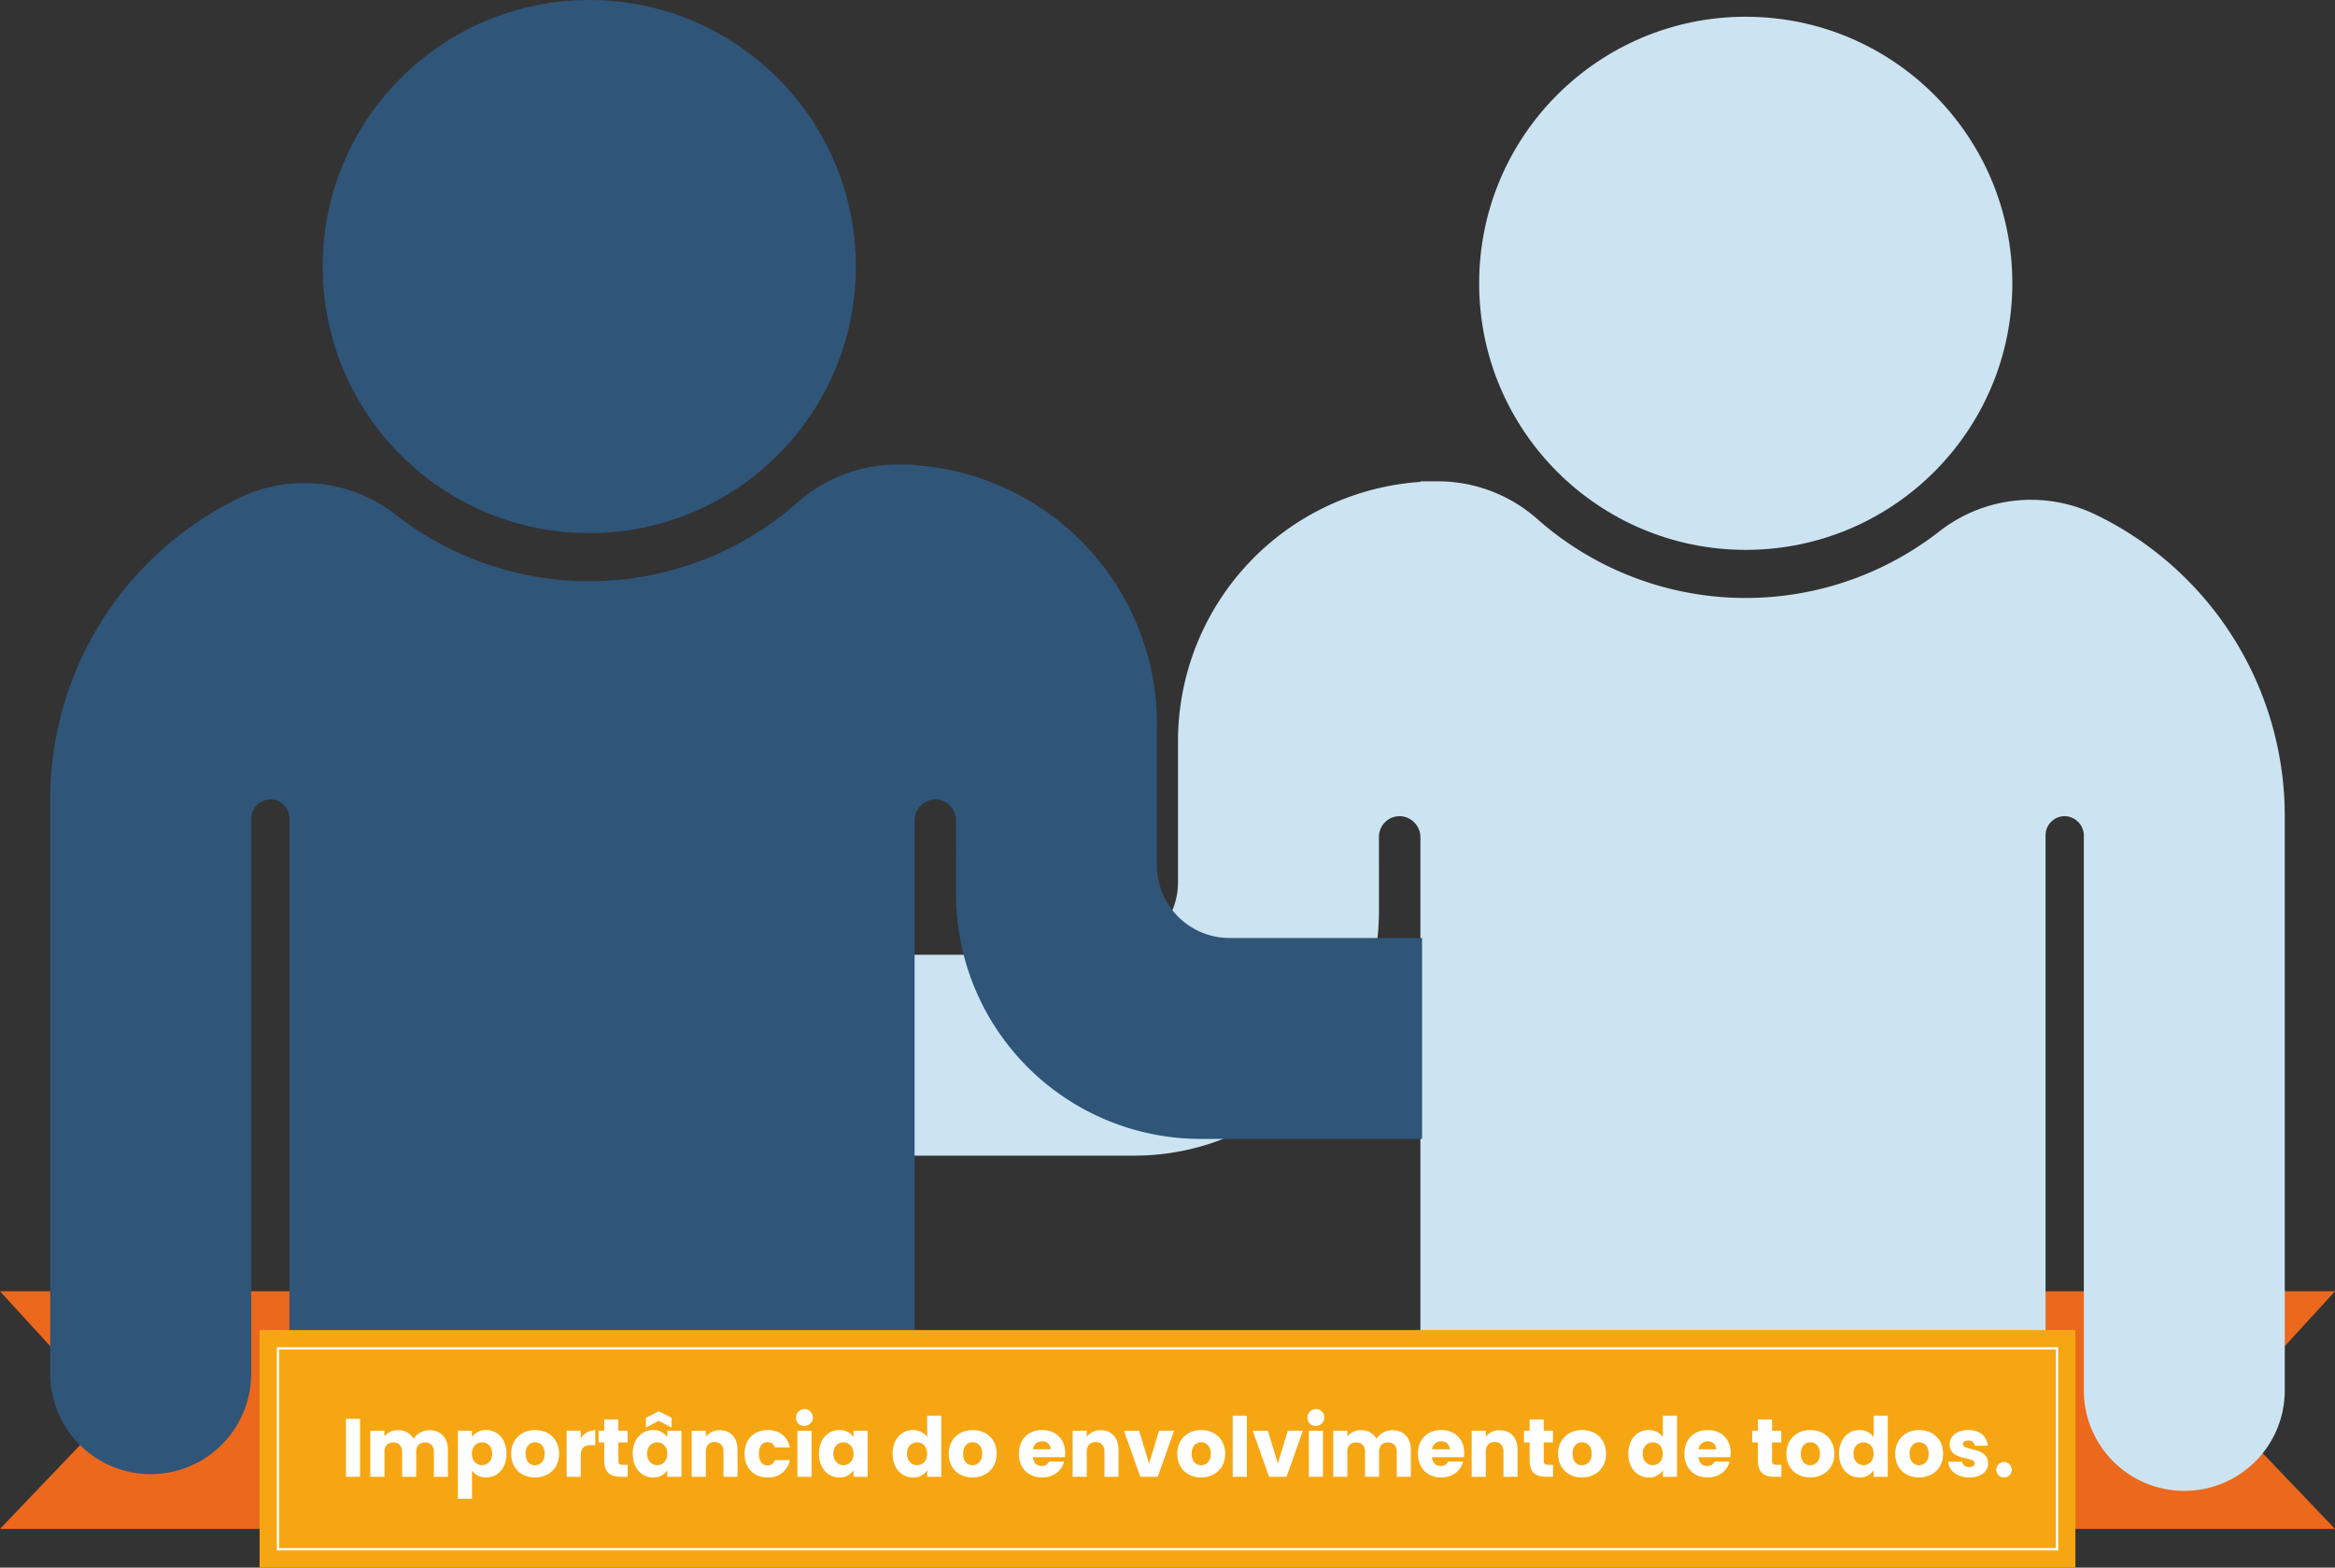 <svg id="_1" data-name="1" xmlns="http://www.w3.org/2000/svg" viewBox="0 0 1017 682.852"><rect x="0" y="0" width="1017" height="682.852" fill="#333333" stroke="none"/><defs><style>.cls-1{fill:#ec681c;}.cls-1,.cls-2,.cls-5{isolation:isolate;}.cls-3{fill:#cce3f1;}.cls-4{fill:#2f5579;}.cls-5{fill:#f7a613;}.cls-6{fill:#fff;}</style></defs><polygon class="cls-1" points="248.625 665.977 0 665.977 48.375 615.352 0 562.477 248.625 562.477 248.625 665.977"/><polygon class="cls-1" points="768.375 665.977 1017 665.977 968.625 615.352 1017 562.477 768.375 562.477 768.375 665.977"/><g class="cls-2"><circle class="cls-3" cx="760.35" cy="123.407" r="116.114"/><path class="cls-3" d="M484.276,479.4A31.568,31.568,0,0,0,515.843,447.832v-61.435A113.221,113.221,0,0,1,621.422,273.439v-.262H629.063A65.458,65.458,0,0,1,672.398,289.669a137.066,137.066,0,0,0,175.269,5.155,64.706,64.706,0,0,1,68.253-6.936A145.857,145.857,0,0,1,997.895,419.043V669.184a43.76,43.76,0,0,1-43.76,43.76h-0a43.76,43.76,0,0,1-43.76-43.76V427.663a8.525,8.525,0,0,0-7.78-8.603,8.336,8.336,0,0,0-8.89,8.317V692.715H621.422V428.381a9.234,9.234,0,0,0-8.429-9.318,9.029,9.029,0,0,0-9.628,9.012l.009,32.224a106.591,106.591,0,0,1-106.591,106.622H376.807V479.4Z" transform="translate(-2.77 -63.523)"/></g><circle class="cls-4" cx="256.65" cy="116.114" r="116.114"/><path class="cls-4" d="M538.265,472.106a31.568,31.568,0,0,1-31.568-31.568v-61.435A113.221,113.221,0,0,0,401.118,266.146v-.262h-7.641a65.458,65.458,0,0,0-43.335,16.492A137.066,137.066,0,0,1,174.874,287.531a64.706,64.706,0,0,0-68.253-6.936A145.857,145.857,0,0,0,24.645,411.749V661.891a43.76,43.76,0,0,0,43.76,43.76h0A43.76,43.76,0,0,0,112.165,661.891V420.37a8.525,8.525,0,0,1,7.78-8.603,8.336,8.336,0,0,1,8.89,8.317V685.422H401.118V421.087a9.234,9.234,0,0,1,8.429-9.318,9.029,9.029,0,0,1,9.628,9.012l-.009,32.224a106.591,106.591,0,0,0,106.591,106.622h96.388V472.106Z" transform="translate(-2.77 -63.523)"/><rect class="cls-5" x="113.062" y="579.352" width="790.875" height="103.5"/><path class="cls-6" d="M899.208,738.875H123.333v-88.5H899.208Zm-774.875-1H898.208v-86.5H124.333Z" transform="translate(-2.77 -63.523)"/><path class="cls-6" d="M153.438,681.552H159.593v25.269h-6.155Z" transform="translate(-2.77 -63.523)"/><path class="cls-6" d="M191.739,695.914c0-2.628-1.512-4.068-3.852-4.068-2.339,0-3.852,1.44-3.852,4.068v10.906h-6.119V695.914c0-2.628-1.512-4.068-3.852-4.068-2.339,0-3.852,1.44-3.852,4.068v10.906h-6.155V686.734h6.155v2.521a7.086,7.086,0,0,1,5.868-2.736,7.502,7.502,0,0,1,6.839,3.744,8.079,8.079,0,0,1,6.767-3.744c4.968,0,8.171,3.168,8.171,8.567v11.734h-6.119Z" transform="translate(-2.77 -63.523)"/><path class="cls-6" d="M214.528,686.447c4.932,0,8.855,3.959,8.855,10.294,0,6.336-3.923,10.367-8.855,10.367a7.227,7.227,0,0,1-6.191-3.096v12.383h-6.155V686.734h6.155v2.844A7.082,7.082,0,0,1,214.528,686.447Zm-1.836,5.363c-2.304,0-4.391,1.764-4.391,4.967,0,3.204,2.087,4.968,4.391,4.968,2.34,0,4.428-1.8,4.428-5.004C217.12,693.538,215.032,691.811,212.692,691.811Z" transform="translate(-2.77 -63.523)"/><path class="cls-6" d="M235.768,707.108c-5.903,0-10.367-3.96-10.367-10.331s4.571-10.33,10.439-10.33c5.903,0,10.438,3.959,10.438,10.33S241.671,707.108,235.768,707.108Zm0-5.327c2.196,0,4.248-1.62,4.248-5.004,0-3.419-2.016-5.003-4.175-5.003-2.232,0-4.176,1.584-4.176,5.003C231.664,700.161,233.536,701.781,235.768,701.781Z" transform="translate(-2.77 -63.523)"/><path class="cls-6" d="M255.712,706.82h-6.155V686.734h6.155V690.082a7.489,7.489,0,0,1,6.299-3.563v6.516h-1.692c-2.916,0-4.607,1.008-4.607,4.463Z" transform="translate(-2.77 -63.523)"/><path class="cls-6" d="M265.936,691.846h-2.448v-5.111h2.448v-4.895h6.155v4.895h4.031v5.111h-4.031v8.063c0,1.188.504,1.691,1.872,1.691h2.196v5.22h-3.131c-4.176,0-7.091-1.764-7.091-6.983Z" transform="translate(-2.77 -63.523)"/><path class="cls-6" d="M287.211,686.447a6.992,6.992,0,0,1,6.191,3.131v-2.844h6.155v20.086h-6.155v-2.844a7.103,7.103,0,0,1-6.228,3.132c-4.896,0-8.819-4.031-8.819-10.367C278.356,690.406,282.28,686.447,287.211,686.447Zm8.063-1.08-5.579-2.952-5.58,2.952v-4.248l5.58-2.843,5.579,2.843Zm-6.263,6.443c-2.304,0-4.392,1.728-4.392,4.931,0,3.204,2.088,5.004,4.392,5.004,2.34,0,4.392-1.764,4.392-4.968C293.403,693.574,291.351,691.811,289.011,691.811Z" transform="translate(-2.77 -63.523)"/><path class="cls-6" d="M317.882,695.914c0-2.736-1.512-4.248-3.852-4.248-2.339,0-3.852,1.512-3.852,4.248v10.906h-6.155V686.734h6.155v2.664a7.367,7.367,0,0,1,6.083-2.88c4.644,0,7.739,3.168,7.739,8.567v11.734h-6.119Z" transform="translate(-2.77 -63.523)"/><path class="cls-6" d="M337.142,686.447c5.04,0,8.603,2.771,9.647,7.559h-6.551a3.174,3.174,0,0,0-3.204-2.304c-2.196,0-3.708,1.728-3.708,5.075s1.512,5.075,3.708,5.075a3.124,3.124,0,0,0,3.204-2.304h6.551a9.328,9.328,0,0,1-9.647,7.56c-5.903,0-10.079-3.96-10.079-10.331C327.063,690.442,331.239,686.447,337.142,686.447Z" transform="translate(-2.77 -63.523)"/><path class="cls-6" d="M349.491,681.336a3.671,3.671,0,1,1,3.671,3.312A3.406,3.406,0,0,1,349.491,681.336Zm.576,5.398h6.155v20.086h-6.155Z" transform="translate(-2.77 -63.523)"/><path class="cls-6" d="M368.318,686.447a6.992,6.992,0,0,1,6.191,3.131v-2.844h6.155v20.086h-6.155v-2.844a7.103,7.103,0,0,1-6.228,3.132c-4.896,0-8.819-4.031-8.819-10.367C359.463,690.406,363.386,686.447,368.318,686.447Zm1.8,5.363c-2.304,0-4.392,1.728-4.392,4.931,0,3.204,2.088,5.004,4.392,5.004,2.34,0,4.392-1.764,4.392-4.968C374.51,693.574,372.458,691.811,370.118,691.811Z" transform="translate(-2.77 -63.523)"/><path class="cls-6" d="M400.393,686.447a7.373,7.373,0,0,1,6.191,3.06v-9.323h6.155v26.637h-6.155v-2.88a6.948,6.948,0,0,1-6.191,3.168c-4.932,0-8.855-4.031-8.855-10.367C391.538,690.406,395.462,686.447,400.393,686.447Zm1.8,5.363c-2.304,0-4.392,1.728-4.392,4.931,0,3.204,2.088,5.004,4.392,5.004,2.34,0,4.392-1.764,4.392-4.968C406.585,693.574,404.533,691.811,402.193,691.811Z" transform="translate(-2.77 -63.523)"/><path class="cls-6" d="M426.348,707.108c-5.903,0-10.367-3.96-10.367-10.331s4.571-10.33,10.439-10.33c5.903,0,10.438,3.959,10.438,10.33S432.252,707.108,426.348,707.108Zm0-5.327c2.196,0,4.248-1.62,4.248-5.004,0-3.419-2.016-5.003-4.175-5.003-2.232,0-4.176,1.584-4.176,5.003C422.245,700.161,424.117,701.781,426.348,701.781Z" transform="translate(-2.77 -63.523)"/><path class="cls-6" d="M456.696,707.108c-5.903,0-10.151-3.96-10.151-10.331s4.176-10.33,10.151-10.33c5.867,0,10.007,3.887,10.007,10.006a15.484,15.484,0,0,1-.108,1.8H452.664c.216,2.628,1.836,3.852,3.815,3.852a3.272,3.272,0,0,0,3.204-1.943h6.551C465.263,704.085,461.699,707.108,456.696,707.108Zm-3.996-12.274h7.703a3.473,3.473,0,0,0-3.78-3.456A3.807,3.807,0,0,0,452.7,694.834Z" transform="translate(-2.77 -63.523)"/><path class="cls-6" d="M483.803,695.914c0-2.736-1.512-4.248-3.852-4.248-2.339,0-3.852,1.512-3.852,4.248v10.906h-6.155V686.734h6.155v2.664a7.367,7.367,0,0,1,6.083-2.88c4.644,0,7.739,3.168,7.739,8.567v11.734H483.803Z" transform="translate(-2.77 -63.523)"/><path class="cls-6" d="M498.888,686.734l4.355,14.326,4.355-14.326h6.551l-7.127,20.086H499.428l-7.127-20.086Z" transform="translate(-2.77 -63.523)"/><path class="cls-6" d="M525.887,707.108c-5.903,0-10.367-3.96-10.367-10.331s4.571-10.33,10.439-10.33c5.903,0,10.438,3.959,10.438,10.33S531.79,707.108,525.887,707.108Zm0-5.327c2.196,0,4.248-1.62,4.248-5.004,0-3.419-2.016-5.003-4.175-5.003-2.232,0-4.176,1.584-4.176,5.003C521.783,700.161,523.656,701.781,525.887,701.781Z" transform="translate(-2.77 -63.523)"/><path class="cls-6" d="M539.676,680.184h6.155v26.637H539.676Z" transform="translate(-2.77 -63.523)"/><path class="cls-6" d="M554.975,686.734l4.355,14.326,4.355-14.326h6.551l-7.127,20.086h-7.595l-7.127-20.086Z" transform="translate(-2.77 -63.523)"/><path class="cls-6" d="M572.256,681.336a3.671,3.671,0,1,1,3.671,3.312A3.406,3.406,0,0,1,572.256,681.336Zm.576,5.398h6.155v20.086h-6.155Z" transform="translate(-2.77 -63.523)"/><path class="cls-6" d="M611.132,695.914c0-2.628-1.512-4.068-3.852-4.068-2.339,0-3.852,1.44-3.852,4.068v10.906h-6.119V695.914c0-2.628-1.512-4.068-3.852-4.068-2.339,0-3.852,1.44-3.852,4.068v10.906H583.452V686.734h6.155v2.521a7.086,7.086,0,0,1,5.868-2.736,7.502,7.502,0,0,1,6.839,3.744,8.079,8.079,0,0,1,6.767-3.744c4.968,0,8.171,3.168,8.171,8.567v11.734h-6.119Z" transform="translate(-2.77 -63.523)"/><path class="cls-6" d="M630.502,707.108c-5.903,0-10.151-3.96-10.151-10.331s4.175-10.33,10.151-10.33c5.867,0,10.007,3.887,10.007,10.006a15.484,15.484,0,0,1-.108,1.8H626.47c.216,2.628,1.836,3.852,3.816,3.852a3.272,3.272,0,0,0,3.203-1.943h6.551C639.069,704.085,635.506,707.108,630.502,707.108ZM626.507,694.834h7.703a3.473,3.473,0,0,0-3.78-3.456A3.807,3.807,0,0,0,626.507,694.834Z" transform="translate(-2.77 -63.523)"/><path class="cls-6" d="M657.609,695.914c0-2.736-1.512-4.248-3.852-4.248-2.339,0-3.852,1.512-3.852,4.248v10.906h-6.155V686.734H649.906v2.664a7.367,7.367,0,0,1,6.083-2.88c4.644,0,7.739,3.168,7.739,8.567v11.734h-6.119Z" transform="translate(-2.77 -63.523)"/><path class="cls-6" d="M668.987,691.846h-2.448v-5.111h2.448v-4.895h6.155v4.895h4.031v5.111h-4.031v8.063c0,1.188.504,1.691,1.872,1.691h2.196v5.22h-3.131c-4.176,0-7.091-1.764-7.091-6.983Z" transform="translate(-2.77 -63.523)"/><path class="cls-6" d="M691.773,707.108c-5.903,0-10.367-3.96-10.367-10.331s4.571-10.33,10.439-10.33c5.903,0,10.438,3.959,10.438,10.33S697.677,707.108,691.773,707.108Zm0-5.327c2.196,0,4.248-1.62,4.248-5.004,0-3.419-2.016-5.003-4.175-5.003-2.232,0-4.176,1.584-4.176,5.003C687.67,700.161,689.542,701.781,691.773,701.781Z" transform="translate(-2.77 -63.523)"/><path class="cls-6" d="M720.825,686.447a7.373,7.373,0,0,1,6.191,3.06v-9.323h6.155v26.637h-6.155v-2.88a6.948,6.948,0,0,1-6.191,3.168c-4.932,0-8.855-4.031-8.855-10.367C711.97,690.406,715.893,686.447,720.825,686.447Zm1.8,5.363c-2.304,0-4.392,1.728-4.392,4.931,0,3.204,2.088,5.004,4.392,5.004,2.34,0,4.392-1.764,4.392-4.968C727.016,693.574,724.965,691.811,722.625,691.811Z" transform="translate(-2.77 -63.523)"/><path class="cls-6" d="M746.564,707.108c-5.903,0-10.15-3.96-10.15-10.331s4.176-10.33,10.15-10.33c5.867,0,10.007,3.887,10.007,10.006a15.698,15.698,0,0,1-.107,1.8H742.532c.216,2.628,1.836,3.852,3.815,3.852a3.272,3.272,0,0,0,3.204-1.943h6.551C755.131,704.085,751.568,707.108,746.564,707.108ZM742.569,694.834h7.703a3.472,3.472,0,0,0-3.779-3.456A3.808,3.808,0,0,0,742.569,694.834Z" transform="translate(-2.77 -63.523)"/><path class="cls-6" d="M768.416,691.846H765.969v-5.111h2.447v-4.895h6.155v4.895h4.032v5.111h-4.032v8.063c0,1.188.504,1.691,1.872,1.691h2.196v5.22h-3.132c-4.176,0-7.092-1.764-7.092-6.983Z" transform="translate(-2.77 -63.523)"/><path class="cls-6" d="M791.203,707.108c-5.903,0-10.367-3.96-10.367-10.331s4.571-10.33,10.438-10.33c5.903,0,10.438,3.959,10.438,10.33S797.106,707.108,791.203,707.108Zm0-5.327c2.195,0,4.247-1.62,4.247-5.004,0-3.419-2.016-5.003-4.176-5.003-2.231,0-4.175,1.584-4.175,5.003C787.1,700.161,788.971,701.781,791.203,701.781Z" transform="translate(-2.77 -63.523)"/><path class="cls-6" d="M812.622,686.447a7.372,7.372,0,0,1,6.191,3.06v-9.323H824.969v26.637h-6.155v-2.88a6.946,6.946,0,0,1-6.191,3.168c-4.931,0-8.854-4.031-8.854-10.367C803.768,690.406,807.692,686.447,812.622,686.447Zm1.8,5.363c-2.304,0-4.391,1.728-4.391,4.931,0,3.204,2.087,5.004,4.391,5.004,2.34,0,4.392-1.764,4.392-4.968C818.814,693.574,816.762,691.811,814.422,691.811Z" transform="translate(-2.77 -63.523)"/><path class="cls-6" d="M838.578,707.108c-5.903,0-10.367-3.96-10.367-10.331s4.571-10.33,10.438-10.33c5.903,0,10.438,3.959,10.438,10.33S844.481,707.108,838.578,707.108Zm0-5.327c2.195,0,4.247-1.62,4.247-5.004,0-3.419-2.016-5.003-4.176-5.003-2.231,0-4.175,1.584-4.175,5.003C834.475,700.161,836.346,701.781,838.578,701.781Z" transform="translate(-2.77 -63.523)"/><path class="cls-6" d="M860.537,707.108c-5.363,0-8.963-2.987-9.25-6.875h6.083c.144,1.403,1.403,2.34,3.096,2.34,1.583,0,2.411-.721,2.411-1.62,0-3.239-10.942-.9-10.942-8.279,0-3.419,2.916-6.227,8.171-6.227,5.184,0,8.063,2.879,8.459,6.839h-5.688a2.647,2.647,0,0,0-2.951-2.268c-1.44,0-2.232.575-2.232,1.548,0,3.203,10.871.936,10.979,8.423C868.673,704.48,865.577,707.108,860.537,707.108Z" transform="translate(-2.77 -63.523)"/><path class="cls-6" d="M875.334,707.108a3.359,3.359,0,1,1,3.636-3.312A3.4,3.4,0,0,1,875.334,707.108Z" transform="translate(-2.77 -63.523)"/></svg>